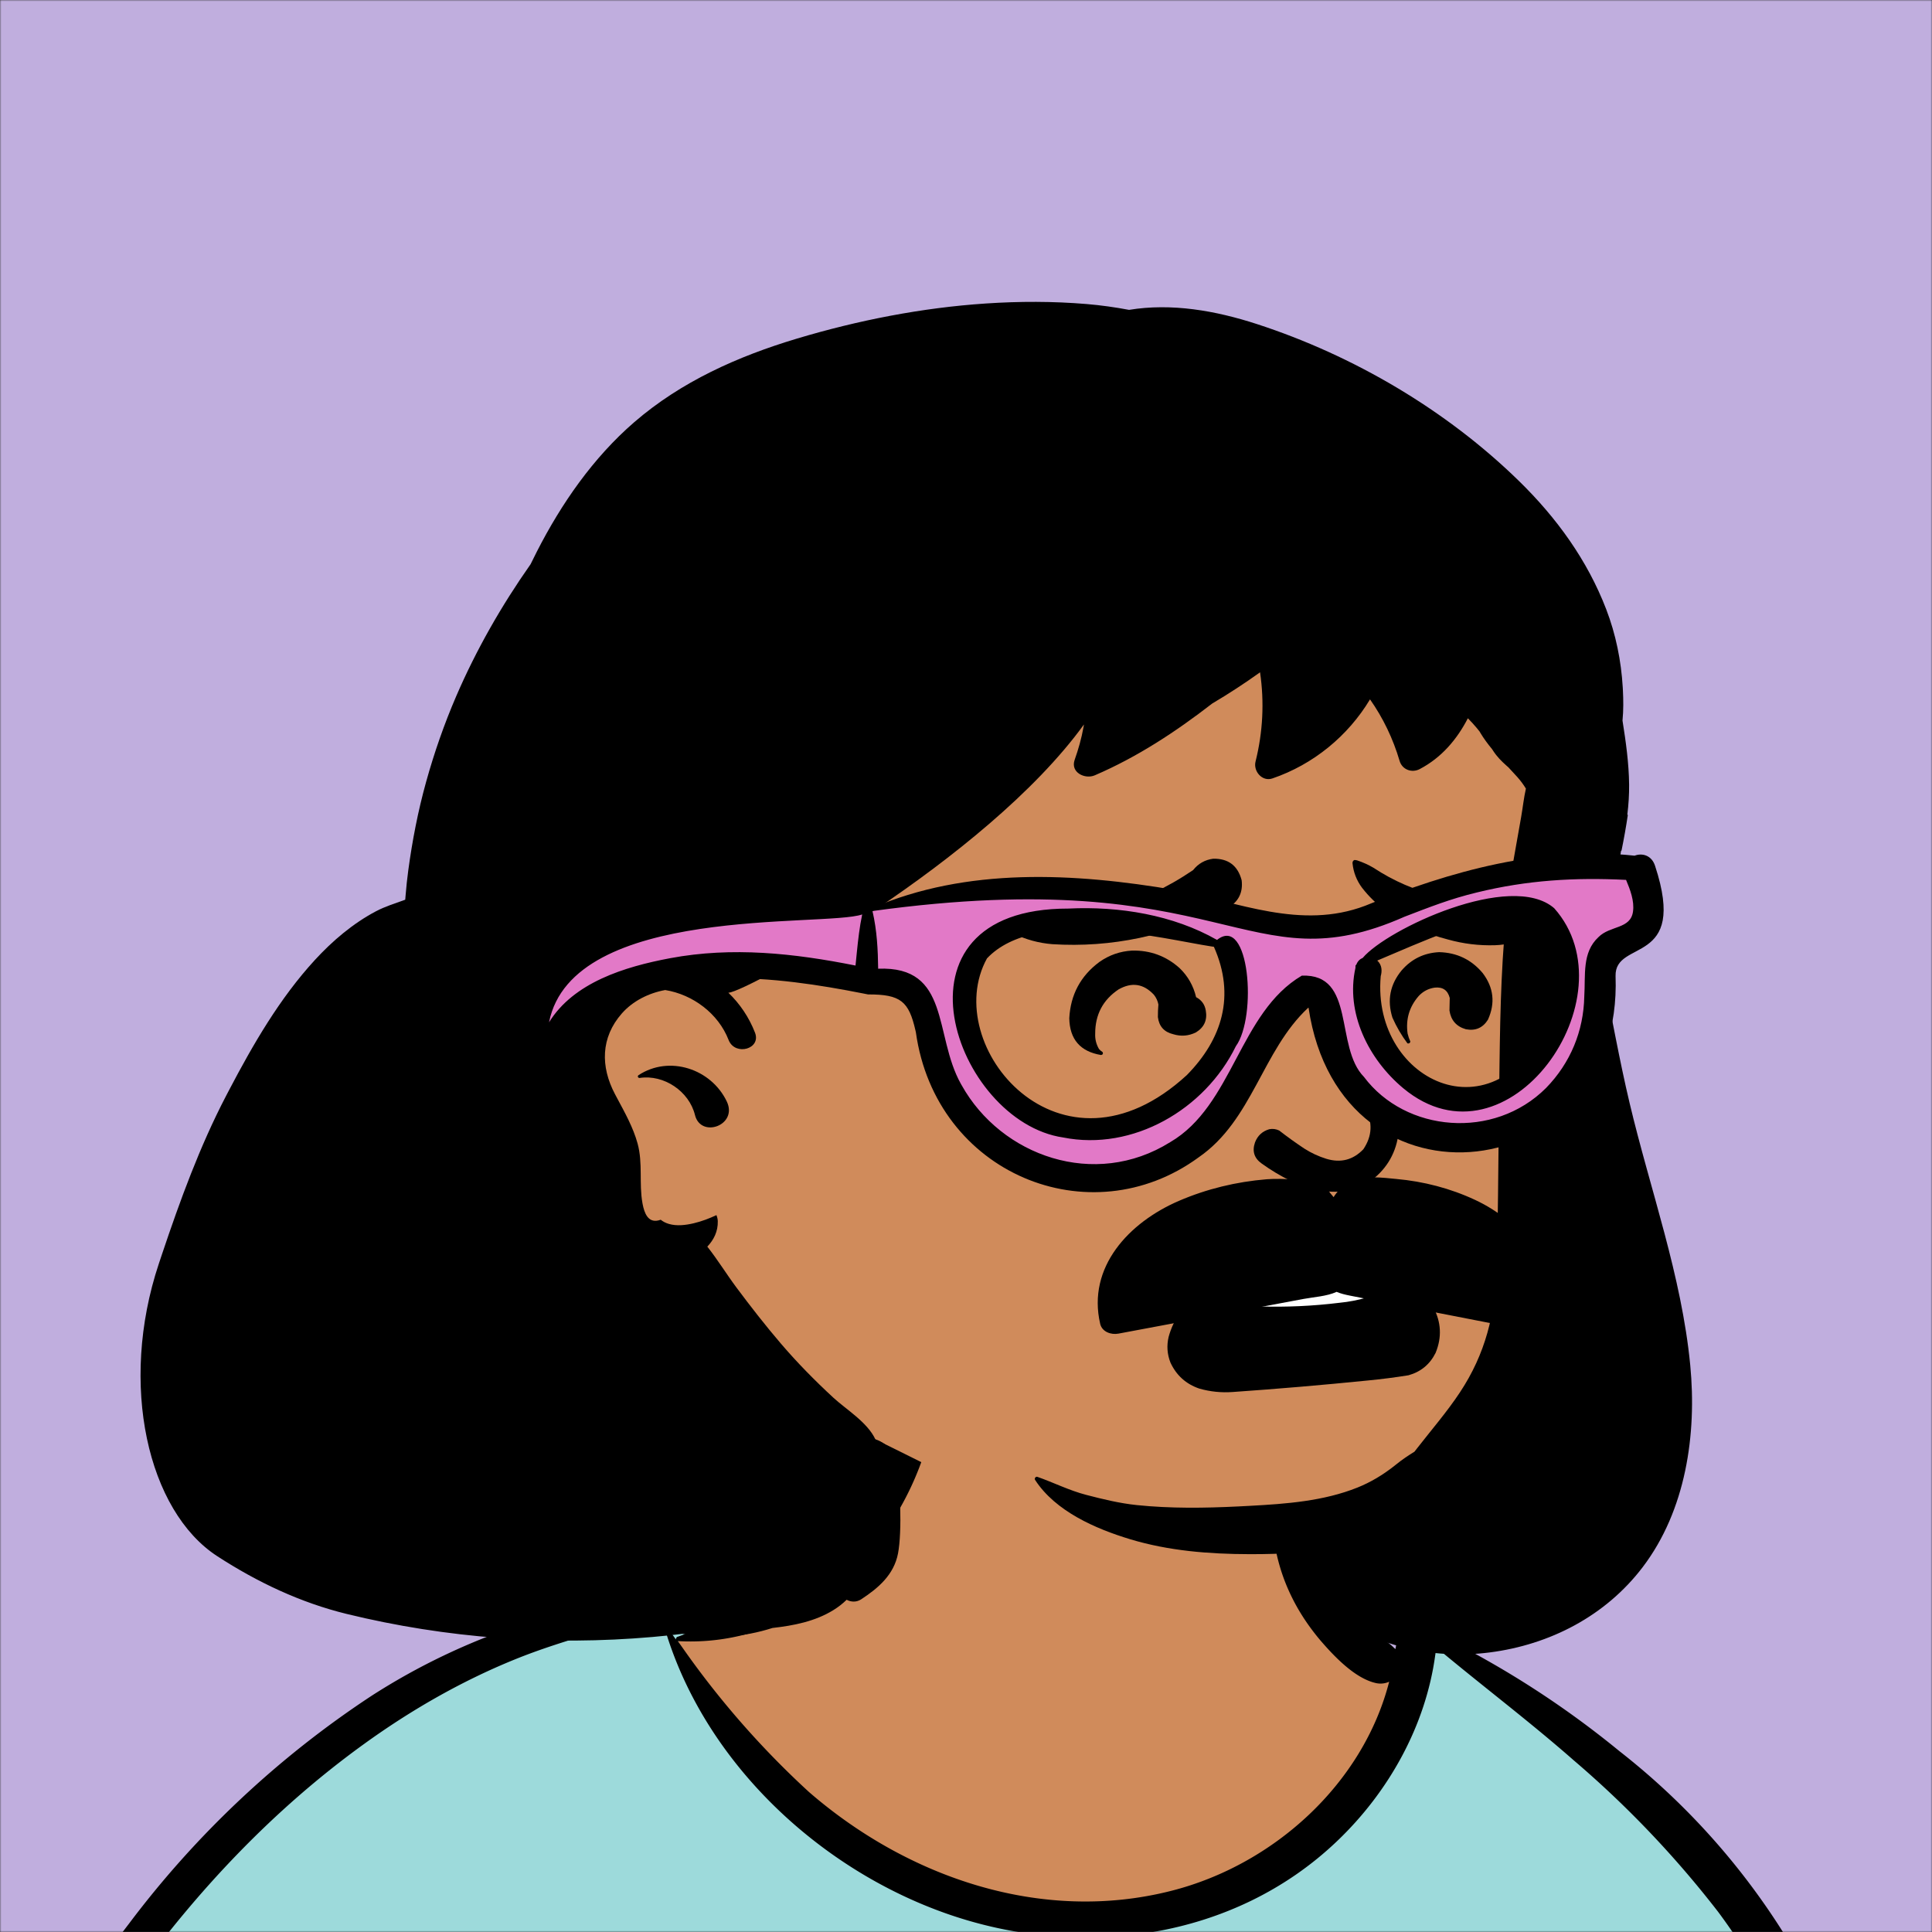 <svg xmlns="http://www.w3.org/2000/svg" viewBox="0 0 704 704" fill="none" width="512" height="512">
    <rect x="0" y="0" width="704" height="704" fill="#333333" stroke="none"/>
    <desc>"Open Peeps" by "Pablo Stanley", licensed under "CC0 1.0". / Remix of the original.</desc>
    <mask id="viewbox"><rect width="704" height="704" rx="0" ry="0" x="0" y="0" fill="#ffffff" /></mask>
    <g mask="url(#viewbox)">
        <rect id="background" fill="#c0aede" width="704" height="704" x="0" y="0" />

        <g id="body"><path id="skin" d="M705.3 1074a2351.1 2351.1 0 0 1-15.6-101c-1-7.7-2.5-16.4 2.7-22 7.3-8 14-14.8 14.8-26.2.8-10.7-2.8-22.4-5-32.8a809.4 809.4 0 0 0-17.3-64.7c-6.6-21.7-13.9-43.2-21.3-64.6-6.9-20-13.5-40.3-22.5-59.5-17-36.5-46-63.5-81.6-81.6-9-4.5-27-20.5-36.3-24-8.5-3.4-8.5 6.3-16.9 2.6-6.7-2.9-13-6.7-16.7-13.2-4-7-14.3-16.9-15.9-25-3.3-17.4.3-32.2-12-45.3a90 90 0 0 0-41.1-23.8c-33.7-9.3-78.5-2.8-98.8 28.5-9.7 14.9-13 33-26.2 45.1-11.4 10.7-8.8 18-23.6 23.4-.9.3-23.6-4.5-24.4-4.2-16.2-3.5-31.7 6.2-46.5 11.8a325.4 325.4 0 0 0-63 32.3 399.2 399.2 0 0 0-102.3 98.5 482.5 482.5 0 0 0-76.4 161c-1.7 6.4-3.5 13-1.5 19.4 1.7 5.3 5.4 9.2 9.8 12.4 6 4.3 18 7 17.7 15.7-.1 6.6-2.4 13.5-3.5 20-1.3 7.7-2.3 15.5-3.4 23.2-4.8 35.4-8.6 71-10.3 106.6a920 920 0 0 0-.5 106c.1 2.3.8 4.5 2 6.2-1 .4-1.2 2.4.1 2.7l2.7.5a12 12 0 0 0 7 2.4l5.5.2c19.3 4 38.6 7.9 58.1 10.8 23.8 3.5 47.6 6.3 71.5 8.7 49.2 4.8 98 3.2 147.1.6a1877 1877 0 0 1 147.4-2c49.2 1.4 98.4 3.5 147.6 4.4 55 1 110-.5 164.8-5 7.5-.5 12.2-6.5 10.7-14-8.9-44.7-19-89.1-27-134Z" fill="#d08b5b"/><path id="shirt" d="m201 597.5 1.2-.4c14.5-5.7 29.6-14.8 45.4-11.4.5-.2 10.8 1.9 17.9 3.2l-6.7 7L247 598c40.7 67.1 88.8 100.7 144.3 100.7 55.5 0 97.7-33.6 126.4-100.7l4-1c.4 0 1 .2 1.5.4 9.3 3.6 27.4 19.6 36.3 24.1 35.6 18 64.5 45 81.6 81.6 8.7 18.6 15.2 38 21.8 57.5l.7 2c7.4 21.4 14.7 43 21.3 64.6 6.3 20.4 12 41 16.6 61.8l.7 2.9c2.2 10.4 5.8 22 5 32.8a29 29 0 0 1-3 10.7l-80.4 29 38.4 261.3c-35.1 1.5-70.3 2-105.5 1.3-49.2-.9-98.4-3-147.6-4.3-47.7-1.2-95.3-.7-143 1.7l-12 .6a946.3 946.3 0 0 1-139.5-1l-3.1-.3v-38.3l16.3-212.9-83-15.6-81.3-39.5a21.7 21.7 0 0 1-5.6-8.8c-1.9-6-.5-12 1-18l.5-1.3a492.8 492.8 0 0 1 76.4-161A399.3 399.3 0 0 1 138 629.7c19.8-13 40.9-23.9 63-32.3Z" fill="#9ddadb"/><path d="M232.2 584.6c5.1-.3 10.3.6 15.4 1 .4.1.6.8 0 .9-9 1.9-18 4.5-26.9 7.1l-3.8 1.2c-10 3-19.8 6-29.6 10-19.4 7.9-37.8 18.5-54.8 30.8C67.2 682.8 20 754.3-9.9 828.3a526 526 0 0 0-24.3 77c-.4 1.6-2 5.4-1 7 .7 1.3 3.6 2.1 5 2.9l4.5 2.3 25.2 12.9 2.3 1.1c38 18.6 78.4 34.4 121 35.5l.4-3.7a342 342 0 0 1 9.9-60c.3-1 1.6-.6 1.7.3 3 23.1 2 46.4 1 69.7-1.8 41-4.3 82.2-6.5 123.3-1.2 20.6-2.6 41-3.9 61.7-1.3 20.5-1.7 41.6-4.7 62-.6 4.6-6 7-10 6.6-4.4-.5-7.9-4.5-8-9 0-11.9 1.5-24 2.4-35.8l2.5-33.8c3.1-41.1 6.8-82.2 10.2-123.3a4771 4771 0 0 1 3.8-43.7C76.4 979.8 34.2 963-6.1 943.5c-.6 13.2-2 26.5-3.4 39.6-3.8 36.8-7.1 73.6-9.6 110.5a2254.2 2254.2 0 0 0-4.2 92.7l-.2 7c0 4.4-.5 8.5-4.3 11.7-3.7 3.3-8.9 3.5-12.6 0-5-4.6-4.2-10.9-4-17.1a1675.6 1675.6 0 0 1 1.8-47.2 1321 1321 0 0 1 10.5-109.5l2-14c3.5-26 7.5-52.7 15.5-77.9-3.1-1.5-6.2-3-9.3-4.7-5.5-2.7-11.2-5.4-16.6-8.4-4.2-2.5-7.9-5.8-9-10.8-1.4-5.5.6-11.5 2-16.9v-.4a502 502 0 0 1 26.6-80 523.2 523.2 0 0 1 67.8-117 353.8 353.8 0 0 1 88.7-83.3 239 239 0 0 1 53.8-25.7 142.6 142.6 0 0 1 42.8-7.5Zm90.1-66c6-6.5 18.1.2 15.2 8.8a108.2 108.2 0 0 1-34.7 52A79.4 79.4 0 0 1 247 598l1.7 2.4a321.1 321.1 0 0 0 46.1 52.6c36 31.2 84.8 48 132 36 37.1-9.4 69.8-38.8 79.4-76.2-1.3.6-3 .9-4.8.5-7.7-1.7-15.3-9.8-20.3-15.6-5.3-6.3-9.5-13-12.6-20.7-5.6-14-7.4-32.1.3-45.7 1-1.7 3-.7 3.3 1l.3 2.5c1.5 12.7 3.3 25 9.3 36.6a76 76 0 0 0 18.2 23.1c2.6 2 5.8 3.6 8.1 6l.5.4c.6-5 4.1-7.3 7.6-7.2 3.3.2 7.3 1.6 8.8 2.3l.1.1a341 341 0 0 1 65.1 42 259 259 0 0 1 88.4 129c7.5 25.3 11.8 51.4 16.3 77.4l2.8 16c4.2 23.9 8.9 48.4 18.4 70.7 2.5 5.7.6 11.1-5.5 13.4A1493 1493 0 0 1 688 953c3.7 16 6 32.5 8.7 48.5 6 34.1 13.2 68 19.4 102 3.2 17.5 6.1 35 9.3 52.3l4.7 25.2 2.4 13.6.1.7c.5 2.4 1 4.9.4 7.3-.8 2.7-2.9 4.6-4.8 6.6-1.6 1.6-3.8 1.6-5.7.7l-.7-.3c-3.4-1.6-6-3.2-7.3-7-.7-2.5-1-5.2-1.5-7.7a3535.6 3535.6 0 0 1-7.8-43.6l-1.6-9.1c-5.2-31.4-10.2-62.9-12.8-94.5-1-14-2.3-28.1-3.5-42.2l-.9-10.5c-1.1-13.3-2.5-27-2.7-40.5l-4.5 1.6L657 964c-5.5 2-12.5 6-18.4 5.2-2.9-.3-5-1.2-6.8-2.9 2 28.8 4.8 57.4 8.5 86a1965.7 1965.7 0 0 0 22 135c.6 3.2 1.4 6.4 1.9 9.6.5 3.7-.5 5.9-2.5 9-1.7 2.4-5 3.7-7.8 2-3.6-2.3-5.5-4.3-6.5-8.4-1-3.7-1.6-7.6-2.3-11.4a1654.2 1654.2 0 0 1-11.4-65.2c-7.8-52-12.7-104.4-15.2-156.8a1388 1388 0 0 1-1.4-77.8c0-13.3.5-26.6 1.4-39.9 1-13.4 3-26.5 4.8-39.8 0-.5.7-.5.7 0 .8 14.9 2.1 29.8 2.8 44.7.6 14.3.9 28.5 1.4 42.8.6 18.7 1.5 37.5 2.7 56.2a9.6 9.6 0 0 1 8.5-3.1c4.7-1 9.7-3.4 14.1-5l16.8-5.5 26.4-8.7a679 679 0 0 1-18-80.8l-2-12.3c-4-24.2-8.5-48.5-15.8-72a229.8 229.8 0 0 0-34.8-68.2 370.2 370.2 0 0 0-52.7-55.3C557 627 539.7 614 523 600c.1.9.2 2 0 3-3.5 25.9-17 50-35.8 67.9-37.7 36-93.6 43.4-142 26.5-46.7-16.3-88-55-102.6-102.8-.3-.8.8-1 1.3-.5l2.4 3.3c0-.4.2-.9.7-1a129 129 0 0 0 46.6-29.2 100.2 100.2 0 0 0 21.3-33.3l.4-1c1.7-5 3.2-10.2 7-14.2Z" fill="#000000"/></g>

        <g id="head" transform="matrix(.998 0 0 1 156 62)"><path id="skin" d="M297.602,145.163 C182.512,140.963 72.54,218.312 35.513,327.641 C32.822,336.217 41.195,344.228 49.643,342.778 C41.003,386.284 59.887,444.844 109.075,451.016 C119.15,452.287 129.278,451.555 139.367,452.48 C148.36,453.304 197.316,480.844 215.648,487.296 C254.243,500.778 351.364,498.309 389.999,487.296 C391.406,490.496 421.411,367.45 428.243,329.3 C430.735,312.771 407.967,300.533 409.646,283.5 C411.803,261.62 437.395,234.943 429.555,214.113 C408.887,161.097 348.906,146.304 297.602,145.163 Z" fill="#d08b5b"/><path d="M240.445,48.788 C245.615,49.218 250.815,49.948 255.925,50.908 C271.455,48.368 287.525,51.188 302.585,56.078 C337.855,67.528 371.805,87.408 398.385,113.358 C412.065,126.718 423.255,142.108 430.145,160.008 C433.645,169.088 435.615,178.778 436.185,188.488 L436.248,189.664 C436.408,192.886 436.481,196.749 436.096,200.576 C437.327,208.301 438.424,216.089 438.507,223.902 C438.546,227.521 438.311,231.134 437.871,234.723 L438.022,235.064 L438.022,235.064 C437.384,239.349 436.622,243.616 435.754,247.861 L435.537,248.142 C435.418,249.005 435.281,249.866 435.152,250.727 C434.68,252.909 434.187,255.086 433.664,257.255 C432.532,261.952 431.279,266.618 429.929,271.256 C429.693,272.069 429.92,272.71 430.363,273.131 C429.379,276.661 428.304,280.165 427.112,283.631 C427.697,286.664 428.288,289.696 428.915,292.718 C432.185,308.438 434.955,324.258 438.675,339.888 C446.215,371.608 457.675,402.818 460.825,435.428 C463.275,460.718 459.205,488.368 443.485,509.028 C429.935,526.828 409.555,537.338 387.545,540.138 C377.015,541.488 366.215,540.868 355.915,538.208 L354.792,537.912 C349.633,536.523 343.07,534.348 338.275,530.848 C333.075,529.018 328.165,525.638 325.205,522.338 C321.165,517.828 316.755,510.118 317.855,503.708 C311.845,504.198 305.795,504.338 299.845,504.318 C285.185,504.288 270.395,503.128 256.295,498.868 C243.715,495.068 229.055,488.718 221.615,477.258 C221.265,476.718 221.845,475.938 222.455,476.148 C228.465,478.258 234.085,481.108 240.285,482.718 C246.385,484.298 252.485,485.788 258.775,486.438 C271.072,487.705 283.554,487.534 295.893,486.926 L300.129,486.706 C313.331,485.999 326.977,484.991 339.325,480.048 C344.17,478.11 348.654,475.405 352.742,472.19 L353.385,471.678 C355.575,469.898 357.835,468.398 360.135,466.978 C360.465,466.558 360.795,466.138 361.125,465.708 C366.355,458.998 371.975,452.528 376.685,445.438 C386.045,431.368 389.655,416.748 390.145,399.968 C390.658,382.256 390.717,364.519 390.928,346.803 L391.005,340.898 C391.275,320.638 391.315,300.308 392.875,280.098 C393.593,270.708 394.617,261.363 396.189,252.085 L396.535,250.098 L399.075,235.788 C399.686,232.341 400.043,228.789 400.824,225.357 C399.946,223.917 398.931,222.531 397.754,221.211 C396.669,219.994 395.567,218.813 394.467,217.64 L393.674,216.94 C391.862,215.323 390.305,213.78 388.846,211.555 L388.494,211.005 L388.494,211.005 C386.927,209.114 385.449,207.136 384.143,204.963 L383.902,204.541 L383.902,204.541 C383.576,204.132 383.252,203.722 382.915,203.318 C381.868,202.059 380.77,200.87 379.635,199.731 C375.654,207.421 370.023,214.082 362.051,218.246 C359.168,219.752 355.651,218.462 354.706,215.258 C352.321,207.17 348.699,199.649 343.906,192.838 C335.903,206.156 323.213,216.573 308.258,221.656 C304.521,222.926 301.23,219.006 302.108,215.505 C304.806,204.744 305.343,193.801 303.758,182.983 C298.113,187.017 292.291,190.816 286.313,194.338 C273.01,204.621 258.915,213.875 243.411,220.52 C239.829,222.056 234.438,219.475 236.066,214.874 C237.436,211 238.563,207.061 239.284,203.016 L239.444,202.081 C239.449,202.053 239.451,202.025 239.455,201.996 C203.548,251.527 116.474,299.259 109.79,299.718 L109.609,299.72 L109.609,299.72 C113.783,303.707 117.152,308.633 119.356,314.294 C121.67,320.239 112.232,322.828 109.791,317.143 L109.713,316.953 C105.958,307.307 96.67,300.393 86.565,298.758 C80.457,299.867 74.684,302.812 70.745,307.278 C62.995,316.068 62.925,326.668 68.215,336.668 L68.991,338.125 C71.855,343.467 74.871,348.821 76.485,354.688 C78.455,361.888 76.965,369.188 78.255,376.378 L78.325,376.759 C78.936,379.956 80.257,383.593 84.065,382.718 C84.359,382.65 84.643,382.559 84.926,382.462 C85.729,383.102 86.695,383.631 87.899,383.982 C90.847,384.841 94.104,384.424 97.038,383.73 C99.872,383.06 102.624,382.009 105.273,380.779 C105.566,381.503 105.747,382.26 105.765,382.988 C105.855,386.708 104.315,389.768 101.945,392.258 C105.725,397.038 108.955,402.298 112.595,407.178 C117.825,414.178 123.175,421.028 128.865,427.658 C134.785,434.568 141.235,441.098 147.925,447.268 C152.615,451.588 160.365,456.208 163.305,462.478 C166.685,463.528 169.555,466.118 170.605,470.378 C172.515,478.098 173.075,496.188 171.575,504.038 C170.085,511.818 164.405,516.668 158.125,520.768 C156.385,521.908 154.415,521.788 152.815,520.938 C151.405,522.308 149.815,523.568 147.995,524.688 C141.275,528.838 133.465,530.348 125.725,531.218 C115.275,534.558 104.005,535.438 92.865,533.358 C89.225,533.788 85.585,534.178 81.935,534.498 C44.595,537.748 6.635,534.978 -29.785,526.088 C-46.495,522.008 -62.274,514.593 -76.975,505.068 C-102.313,488.651 -113.037,442.571 -98.335,398.518 L-97.171,395.044 C-90.546,375.364 -83.402,355.788 -73.825,337.428 L-72.682,335.244 C-63.879,318.498 -54.196,301.77 -41.335,287.798 C-34.895,280.808 -27.415,274.458 -18.965,270.018 C-15.757,268.334 -12.012,267.166 -8.352,265.841 L-8.278,264.925 L-8.278,264.925 L-8.198,264.01 C-7.957,261.076 -7.65,258.147 -7.254,255.225 C-5.776,244.297 -3.69,233.53 -0.727,222.899 C2.24,212.254 5.888,201.788 10.277,191.644 C17.599,174.72 26.795,158.666 37.41,143.602 C38.168,142.046 38.937,140.496 39.725,138.958 C48.675,121.468 60.265,104.788 75.215,91.878 C92.375,77.058 113.045,67.858 134.615,61.398 C156.985,54.708 180.325,50.128 203.635,48.588 C215.905,47.778 228.195,47.768 240.445,48.788 Z M76.845,329.768 C88.075,322.418 103.375,327.457 109.065,339.398 C113.175,348.048 99.585,352.918 97.435,344.298 C95.295,335.658 86.105,329.468 77.275,330.788 C76.665,330.888 76.285,330.128 76.845,329.768 Z" id="🖍-Ink" fill="#000000"/></g>

        <g id="face" transform="translate(315 248)"><path style=" stroke:none;fill-rule:evenodd;fill:rgb(0%,0%,0%);fill-opacity:1;" d="M 127.094 64.906 C 132.586 64.816 136.035 67.426 137.441 72.727 C 137.988 77.246 136.285 80.633 132.34 82.883 C 131.188 83.48 129.98 83.926 128.715 84.219 C 119.594 88.426 110.117 91.605 100.293 93.758 C 89.773 95.965 79.152 96.727 68.434 96.047 C 63.516 95.648 58.844 94.379 54.414 92.23 C 53.914 91.727 53.801 91.141 54.082 90.465 C 54.305 90.145 54.609 89.938 54.984 89.844 C 56.652 89.398 58.336 89.047 60.043 88.797 C 69.84 87.957 79.473 86.207 88.941 83.551 C 100 80.324 110.27 75.492 119.75 69.055 C 121.641 66.68 124.086 65.297 127.094 64.906 Z M 127.094 64.906 "/><path style=" stroke:none;fill-rule:evenodd;fill:rgb(0%,0%,0%);fill-opacity:1;" d="M 178.504 65.383 C 178.859 65.371 179.211 65.418 179.551 65.523 C 181.621 66.207 183.59 67.098 185.465 68.195 C 192.785 73.031 200.734 76.465 209.309 78.496 C 214.094 79.562 218.93 79.879 223.809 79.449 C 226.453 79.035 229.09 78.59 231.723 78.113 C 233.652 77.812 235.594 77.715 237.543 77.828 C 240.703 78.445 242.977 80.211 244.363 83.121 C 245.324 85.344 245.418 87.602 244.648 89.895 C 243.984 91.289 243.016 92.418 241.738 93.281 C 238.012 95.234 234.039 96.285 229.816 96.426 C 223.957 96.613 218.203 95.91 212.555 94.328 C 204.27 92.203 196.672 88.676 189.758 83.742 C 186.562 81.375 183.75 78.625 181.316 75.492 C 179.332 72.828 178.172 69.84 177.836 66.527 C 177.816 65.988 178.039 65.609 178.504 65.383 Z M 178.504 65.383 "/><path style=" stroke:none;fill-rule:evenodd;fill:rgb(0%,0%,0%);fill-opacity:1;" d="M 97.527 98.383 C 104.137 98.246 109.891 100.363 114.789 104.727 C 117.848 107.66 119.867 111.207 120.848 115.359 C 122.824 116.387 124.004 118.008 124.375 120.223 C 124.984 123.691 123.793 126.348 120.797 128.188 C 118.125 129.508 115.359 129.73 112.5 128.855 C 109.191 128.059 107.332 125.977 106.922 122.609 C 106.91 121.078 106.977 119.551 107.109 118.031 C 106.855 116.719 106.312 115.543 105.488 114.5 C 101.723 110.438 97.414 109.785 92.566 112.547 C 86.898 116.359 84.07 121.715 84.078 128.617 C 83.984 130.637 84.445 132.512 85.461 134.242 C 85.848 134.695 86.293 135.078 86.797 135.387 C 87.031 135.965 86.84 136.312 86.223 136.438 C 78.641 135.184 74.777 130.715 74.633 123.039 C 75.09 114.461 78.746 107.625 85.602 102.531 C 89.184 100.008 93.16 98.625 97.527 98.383 Z M 97.527 98.383 "/><path style=" stroke:none;fill-rule:evenodd;fill:rgb(0%,0%,0%);fill-opacity:1;" d="M 209.406 98.953 C 215.871 99.121 221.164 101.664 225.285 106.586 C 229.281 111.863 229.914 117.52 227.195 123.562 C 225.312 126.559 222.629 127.719 219.133 127.043 C 215.688 126.047 213.699 123.773 213.172 120.223 C 213.203 118.699 213.238 117.172 213.27 115.645 C 212.539 112.82 210.711 111.566 207.785 111.879 C 205.457 112.223 203.5 113.258 201.918 114.977 C 198.523 118.906 197.188 123.449 197.914 128.617 C 198.152 129.621 198.484 130.59 198.914 131.527 C 198.797 132.109 198.449 132.332 197.863 132.195 C 195.688 129.281 193.859 126.148 192.379 122.797 C 190.398 116.469 191.512 110.746 195.719 105.629 C 199.324 101.453 203.887 99.227 209.406 98.953 Z M 209.406 98.953 "/><path style=" stroke:none;fill-rule:evenodd;fill:rgb(0%,0%,0%);fill-opacity:1;" d="M 172.875 138.82 C 179.57 139.27 185.148 141.969 189.613 146.93 C 193.668 152.074 195.352 157.922 194.668 164.48 C 193.863 171.773 190.57 177.637 184.797 182.074 C 179.773 185.445 174.242 186.781 168.203 186.082 C 163.66 185.543 159.336 184.27 155.23 182.266 C 151.543 180.457 148.047 178.359 144.738 175.973 C 142.016 174.039 141.207 171.477 142.305 168.293 C 143.25 165.824 144.98 164.219 147.504 163.477 C 148.766 163.234 149.973 163.395 151.129 163.953 C 154.102 166.258 157.152 168.453 160.285 170.535 C 162.785 172.133 165.457 173.375 168.297 174.254 C 173.531 175.844 178.031 174.684 181.793 170.773 C 185.043 165.93 185.266 160.938 182.461 155.801 C 180.691 152.855 178.48 150.262 175.832 148.027 C 174.152 146.613 172.371 145.344 170.492 144.211 C 169.488 142.371 169.805 140.781 171.445 139.441 C 171.91 139.18 172.387 138.973 172.875 138.82 Z M 172.875 138.82 "/><path style=" stroke:none;fill-rule:evenodd;fill:rgb(0%,0%,0%);fill-opacity:1;" d="M 161.906 207.875 C 164.832 207.859 167.758 207.875 170.684 207.922 C 176.957 208.008 182.84 209.562 188.328 212.598 C 193.059 215.105 197.477 218.062 201.586 221.469 C 203.836 223.461 205.727 225.734 207.258 228.285 C 210.172 233.723 210.461 239.285 208.117 244.977 C 206.035 249.156 202.746 251.875 198.246 253.133 C 193.309 253.926 188.348 254.559 183.367 255.039 C 166.984 256.691 150.578 258.09 134.152 259.234 C 130.039 259.531 126 259.117 122.039 257.996 C 117.172 256.34 113.66 253.18 111.5 248.508 C 110.305 245.461 110.082 242.348 110.832 239.16 C 111.734 235.828 113.195 232.777 115.219 230.004 C 124.082 218.406 135.766 211.426 150.27 209.066 C 154.141 208.449 158.02 208.051 161.906 207.875 Z M 161.906 207.875 "/><path style=" stroke:none;fill-rule:evenodd;fill:rgb(100%,100%,100%);fill-opacity:1;" d="M 161.906 217.223 C 168.766 217.027 175.281 218.41 181.461 221.371 C 182.258 221.82 182.973 222.375 183.605 223.039 C 184.18 223.855 184.004 224.445 183.082 224.805 C 179.836 225.75 176.531 226.383 173.16 226.711 C 163.402 227.91 153.609 228.355 143.785 228.047 C 142.883 227.949 141.992 227.793 141.113 227.57 C 140.406 227.375 140.199 226.945 140.492 226.285 C 140.883 225.703 141.344 225.18 141.879 224.711 C 144.477 222.871 147.273 221.375 150.27 220.227 C 154.043 218.762 157.922 217.762 161.906 217.223 Z M 161.906 217.223 "/></g>

        <g id="facial-hair" transform="translate(279 400)"><path d="M258.53,37.241 C249.479,33.009 239.751,30.49 229.757,29.597 C225.435,29.21 216.945,27.989 212.348,30.808 C210.198,32.128 208.381,33.972 206.94,36.224 C206.378,35.447 205.638,34.785 205.17,33.945 C202.653,29.423 187.205,29.329 182.541,29.713 C171.481,30.623 160.716,33.22 150.578,37.586 C132.377,45.426 117.087,61.715 121.895,82.395 C122.575,85.324 125.856,86.463 128.559,85.957 C146.778,82.542 164.997,79.126 183.217,75.711 C187.446,74.919 191.676,74.126 195.905,73.333 C199.73,72.616 204.418,72.389 208.048,70.739 C209.508,71.363 211.134,71.759 212.87,72.103 C234.791,76.457 256.74,80.681 278.675,84.97 C281.305,85.485 284.755,84.151 285.227,81.237 C288.375,61.793 275.992,45.405 258.53,37.241" id="🖍-Ink" fill="#000000"/></g>

        <g id="eyewear" transform="translate(203 303)"><path id="accessories" d="M370.267,94.081 C361.088,105.55 325.151,118.281 306.024,104.461 C286.898,90.641 279.339,81.01 276.783,63.742 C276.51,61.901 273.181,60.676 271.774,61.983 C263.893,69.303 258.791,78.627 253.737,87.974 C248.036,98.516 242.422,109.123 232.062,116.26 C213.714,126.095 180.52,127.496 170.713,123.157 C151.927,114.847 137.067,97.073 133.687,72.613 C131.396,65.38 129.246,61.002 127.239,59.48 C124.385,57.316 108.632,55.388 106.906,55.068 C75.807,49.297 36.475,45.619 8.776,65.92 C5.027,68.186 -7.805,76.699 -7.998,74.605 C-8.129,66.406 1.162,47.849 22.294,39.019 C48.426,28.099 87.271,27.46 109.775,29.87 C110.906,29.991 114.765,29.043 115.037,28.925 C149.131,14.164 188.359,18.085 224.839,24.289 C230.067,25.303 276.864,36.891 295.478,29.87 C326.254,17.306 359.067,8.204 392.302,11.785 C392.58,11.815 396.775,37.281 393.507,39.019 C390.906,40.401 386.48,43.944 384.908,45.883 C383.502,47.616 382.617,49.771 382.695,52.756 C383.327,70.025 378.4,83.92 370.267,94.081 Z M243.728,78.672 C247.631,73.027 248.862,60.346 247.228,51.095 C246.401,46.411 244.795,42.682 242.779,40.826 C241.439,39.593 239.91,39.012 238.243,39.098 C237.329,39.145 236.338,39.405 235.291,39.971 C221.097,32.293 203.903,29.529 187.604,30.324 C174.629,30.321 165.372,33.384 159.094,38.151 C151.541,43.887 148.138,52.133 147.941,61.076 C147.707,71.688 152.066,83.297 159.217,92.483 C166.061,101.275 175.424,107.793 185.581,109.297 C197.112,111.586 208.862,109.372 219.079,103.955 C229.557,98.399 238.408,89.477 243.728,78.672 Z M357.507,84.659 C364.084,76.887 368.457,66.777 369.123,56.759 C369.728,47.643 367.287,38.612 360.538,31.15 C354.419,25.898 343.606,25.81 332.231,28.735 C317.523,32.517 302.307,40.969 297.235,46.428 C296.04,47.054 294.931,48.145 293.965,50.485 L293.958,51.319 C292.422,58.406 293.334,65.597 295.992,72.231 C298.879,79.437 303.831,85.979 309.868,90.971 C317.89,97.578 326.264,99.601 334.102,98.534 C342.979,97.326 351.235,92.071 357.507,84.659 Z" fill="#e279c7"/><path d="M294.42,27.063 C325.585,14.339 358.898,5.168 392.624,8.802 C395.413,7.741 398.875,8.635 400.111,12.579 C412.124,49.174 385.335,38.997 385.695,52.677 C388.503,129.38 285.408,142.479 273.816,64.181 L273.603,64.307 L273.603,64.307 C256.925,79.87 253.412,105.195 233.765,118.73 C194.132,147.715 137.95,124.75 130.734,73.15 L130.576,72.452 C128.154,61.922 125.258,59.311 113.312,59.362 L111.424,58.987 C80.385,52.872 39.052,47.377 10.464,68.407 C4.246,72.023 3.954,81.319 -1.3,85.358 C-7.056,86.476 -10.602,79.553 -10.992,74.762 C-11.904,26.999 73.566,23.563 111.844,27.662 C112.575,26.905 114.136,26.999 114.662,27.942 C149.28,12.954 188.281,15.028 225.347,21.331 C248.308,25.776 270.986,35.901 294.42,27.063 Z M389.521,17.62 C370.82,16.685 353.522,17.708 335.166,22.203 C325.492,24.537 318.068,27.488 308.808,31.037 C251.05,56.626 244.388,11.141 114.92,28.971 C116.595,36.145 116.903,43.248 116.993,49.988 C143.428,48.923 137.204,74.165 147.107,91.894 L147.413,92.429 C161.847,118.297 195.907,130.363 223.382,113.205 C246.304,99.845 248.54,65.96 271.362,52.512 C291.145,51.734 283.243,78.434 294.009,89.408 C309.163,109.629 341.374,112.456 360.376,93.436 C369.291,84.284 374.029,72.664 374.291,60.18 C374.788,52.204 373.42,44.099 379.45,38.489 C383.677,34.195 391.187,35.628 392.049,29.137 C392.597,25.299 391.001,21.136 389.521,17.62 Z M186.28,28.075 C204.857,27.16 224.513,30.386 240.464,39.497 C252.271,30.101 255.164,67.443 247.327,78.244 C236.036,101.346 209.749,116.535 184.438,111.491 C144.952,105.769 117.44,28.006 186.28,28.075 Z M239.33,42.001 L238.32,41.853 C221.207,39.242 174.612,27.145 156.641,46.238 C139.2,77.907 183.447,131.101 229.492,88.731 C242.307,75.684 247.274,59.863 239.33,42.001 Z M293.56,46.048 C302.421,35.555 347.587,14.301 363.329,27.94 C392.062,60.141 346.495,125.274 308.329,93.541 C295.618,82.934 287.255,66.034 290.914,49.669 L290.92,48.983 C290.928,48.735 290.974,48.791 291.24,48.481 C291.712,47.244 292.56,46.454 293.56,46.048 Z M362.928,65.565 C372.618,13.008 332.12,32.988 298.86,47.016 C300.644,48.647 300.637,50.874 300.123,52.704 C296.615,91.7 344.012,113.798 362.928,65.565 Z M111.172,30.216 C97.299,34.914 5.538,26.512 -2.939,69.526 C6.009,55.029 24.541,49.276 41.201,46.154 C63.862,41.907 86.399,44.366 108.742,48.835 L109.203,44.211 C109.699,39.307 110.221,34.718 111.172,30.216 Z" id="🖍-Ink" fill="#000000"/></g>
    </g>
</svg>